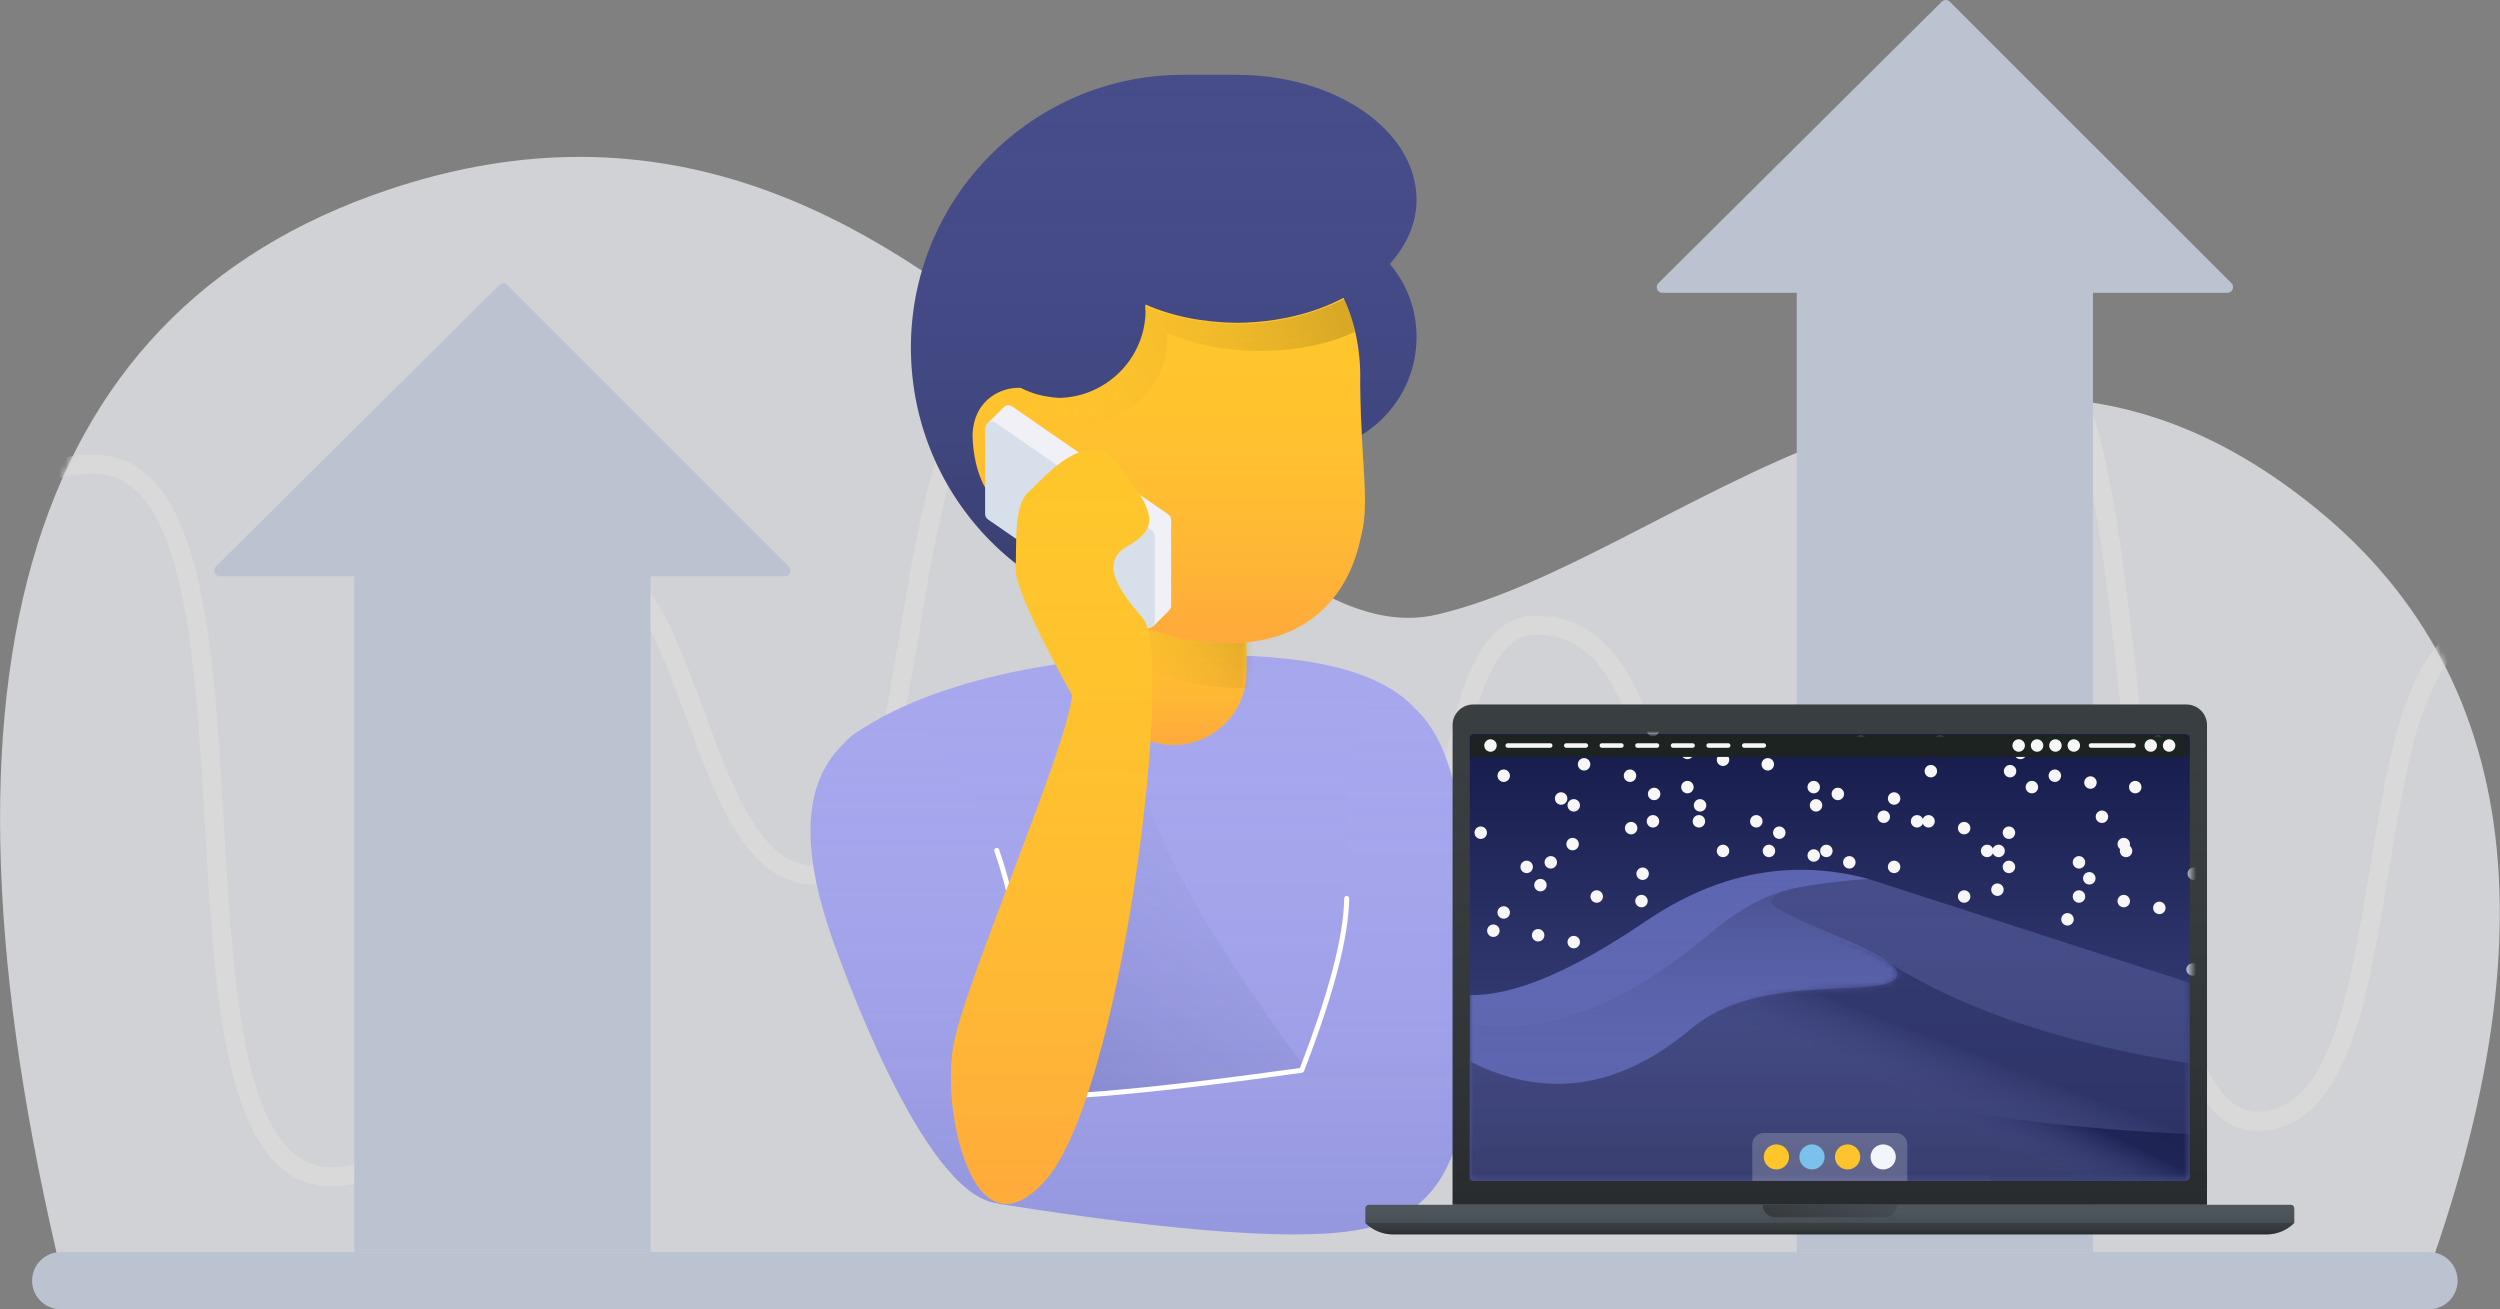 <svg height="210" viewBox="0 0 401 210" width="401" xmlns="http://www.w3.org/2000/svg" xmlns:xlink="http://www.w3.org/1999/xlink"><rect x="0" y="0" width="401" height="210" fill="#808080" stroke="none"/><defs><path id="a" d="m11.266 184.895c-25.154-99.847-8.15-159.704 51.013-179.57 88.745-29.799 130.216 77.016 168.212 68.147 37.997-8.868 84.403-59.733 137.929-19.431 35.76 26.72 42.053 70.338 18.878 130.854z"/><linearGradient id="b" x1="50%" x2="50%" y1="0%" y2="100%"><stop offset="0" stop-color="#a7a7ee" stop-opacity="0"/><stop offset="1" stop-color="#4c55a0" stop-opacity=".2"/></linearGradient><path id="c" d="m58.971 93c-11.843 0-37.086 2.305-52.093 12.847-15.183 10.795 9.544 78.686 52.093 78.686 42.731 0 45.628-74.891 37.668-83.236-8.126-8.297-25.643-8.297-37.668-8.297z"/><linearGradient id="d" x1="24.56%" x2="86.751%" y1="97.499%" y2="0%"><stop offset="0" stop-color="#464d89" stop-opacity=".3"/><stop offset="1" stop-color="#a7a7ee" stop-opacity="0"/></linearGradient><path id="e" d="m96.394 101.183c8.028 6.326 9.575 23.89 9.606 46.775-.031 23.244-3.291 34.177-17.344 37.153-9.369 1.984-28.848.648-58.437-4.009-.837-11.379 1.031-17.081 5.604-17.106 8.138.025 22.459-1.4 42.961-4.277 4.723-12.194 7.124-21.371 7.205-27.53.002-28.555 2.379-37.331 10.407-31.005z"/><linearGradient id="f" x1="50%" x2="50%" y1="0%" y2="100%"><stop offset="0" stop-color="#403f9f" stop-opacity="0"/><stop offset="1" stop-opacity=".2"/></linearGradient><path id="g" d="m97.212 42.048c0 10.16-8.223 18.396-18.367 18.396-2.221 0-4.351-.395-6.44-1.195 2.48 17.44 7.352 28.43-12.642 28.43-24.055 0-43.652-19.628-43.652-43.96 0-24.093 19.597-43.721 43.652-43.721h8.587c15.887 0 28.863 8.932 28.863 20.069 0 3.678-1.542 7.228-4.294 10.273 2.71 3.161 4.294 7.248 4.294 11.707z"/><linearGradient id="h" x1="50%" x2="50%" y1="0%" y2="100%"><stop offset="0" stop-color="#ffc62c" stop-opacity="0"/><stop offset="1" stop-color="#ff6663" stop-opacity=".3"/></linearGradient><path id="i" d="m0 0h23.434v16.165c0 6.471-5.246 11.717-11.717 11.717-6.471 0-11.717-5.246-11.717-11.717z"/><linearGradient id="j" x1="100%" x2="0%" y1="9.264%" y2="90.736%"><stop offset="0" stop-opacity=".25"/><stop offset="1" stop-color="#ffc42c" stop-opacity="0"/></linearGradient><path id="k" d="m33.735 50.22c1.81.953 3.896 1.471 6.138 1.606 7.61-.134 13.807-6.347 13.876-13.916-.069-.376-.078-.657 0-1.07 4.217 1.886 9.242 2.89 14.677 2.944 6.43-.054 12.429-1.527 17.079-4.014 1.964 4.211 2.824 8.966 2.669 13.916.164 13.767 1.636 19.165 0 24.888-1.253 6.06-6.005 16.592-21.081 16.592-15.363 0-28.643-9.302-32.556-20.874-5.773.131-8.436-6.231-8.539-12.578.252-5.883 4.923-7.682 7.739-7.493z"/><path id="l" d="m8.525 104.86c-9.141 5.615-11.508 16.393-4.263 35.821 2.708 7.342 5.882 14.959 9.324 21.653 5.437 10.635 11.493 18.713 17.05 18.713 9.082 0 4.653-48.247-3.197-62.019-8.024-13.856-9.985-19.861-18.915-14.168z"/><path id="m" d="m37.697 177.303c-5.85 6.646-10.161 3.679-12.516-2.139-2.557-6.015-3.262-14.708-2.13-20.058 2.198-10.719 18.244-47.399 18.907-55.627-.237-.452-8.864-15.599-9.054-20.058.19-4.397-.324-10.511 2.13-12.57 2.315-1.975 9.511-11.146 14.646-4.012 5.38 7.138 6.55 9.739 1.065 12.837-5.81 3.312 1.866 10.21 2.929 12.035 4.351 9.084-3.952 75.969-15.977 89.591z"/><linearGradient id="n" x1="100%" x2="0%" y1="43.374%" y2="56.626%"><stop offset="0" stop-opacity=".15"/><stop offset="1" stop-color="#ffc42c" stop-opacity="0"/></linearGradient><linearGradient id="o" x1="50%" x2="50%" y1="0%" y2="100%"><stop offset="0" stop-color="#393e41" stop-opacity="0"/><stop offset="1" stop-opacity=".3"/></linearGradient><path id="p" d="m17.313 0h114.375c1.831 0 3.315 1.473 3.315 3.29v76.957h-121.005v-76.957c0-1.817 1.484-3.29 3.315-3.29z"/><path id="q" d="m0 83.172h149c-1.179 1.17-2.779 1.828-4.446 1.828h-140.107c-1.668 0-3.267-.658-4.446-1.828z"/><linearGradient id="r" x1="50%" x2="50%" y1="0%" y2="100%"><stop offset="0" stop-color="#4e565c" stop-opacity="0"/><stop offset="1" stop-opacity=".1"/></linearGradient><path id="s" d="m.553 80.247h147.895c.305 0 .553.246.553.548v2.376h-149v-2.376c0-.303.247-.548.553-.548z"/><linearGradient id="t" x1="0%" x2="100%" y1="49.565%" y2="50.435%"><stop offset="0" stop-opacity=".3"/><stop offset="1" stop-opacity=".1"/></linearGradient><linearGradient id="u" x1="50%" x2="50%" y1="0%" y2="100%"><stop offset="0" stop-color="#151b4a"/><stop offset="1" stop-color="#464d89"/></linearGradient><path id="v" d="m.75 0h113.98c.414 0 .75.336.75.75v70.156c0 .414-.336.75-.75.75h-113.98c-.414 0-.75-.336-.75-.75v-70.156c0-.414.336-.75.75-.75z"/><linearGradient id="w" x1="65.162%" x2="65.162%" y1="0%" y2="100%"><stop offset="0" stop-color="#a7a7ee" stop-opacity="0"/><stop offset="1" stop-color="#464d89" stop-opacity=".3"/></linearGradient><path id="x" d="m0 20.108c6.937.145 16.268-3.754 27.995-11.699 11.593-7.936 23.565-10.251 35.915-6.946l19.707 48.441h-83.617z"/><linearGradient id="y" x1="50%" x2="50%" y1="0%" y2="100%"><stop offset="0" stop-color="#464d89"/><stop offset="1" stop-color="#5d66b2" stop-opacity="0"/></linearGradient><linearGradient id="z" x1="50%" x2="50%" y1="0%" y2="100%"><stop offset="0" stop-color="#464d89" stop-opacity="0"/><stop offset="1" stop-opacity=".2"/></linearGradient><path id="A" d="m0 29.287c12.188 6.165 24.039 4.402 35.551-5.29 10.955-9.223 30.616-4.613 32.858-8.186s-20.015-9.706-20.015-12.163c0-1.637 5.172-2.854 15.516-3.648l51.57 16.685v31.756h-115.48z"/><linearGradient id="B" x1="62.478%" x2="50%" y1="43.931%" y2="56.069%"><stop offset="0" stop-color="#191e4e" stop-opacity=".41"/><stop offset="1" stop-color="#464d89" stop-opacity="0"/></linearGradient><linearGradient id="C" x1="62.478%" x2="50%" y1="45.387%" y2="54.613%"><stop offset="0" stop-color="#181e4e" stop-opacity=".8"/><stop offset="1" stop-color="#464d89" stop-opacity="0"/></linearGradient><mask id="D" fill="#fff"><use fill="#fff" fill-rule="evenodd" xlink:href="#a"/></mask><mask id="E" fill="#fff"><use fill="#fff" fill-rule="evenodd" xlink:href="#i"/></mask><mask id="F" fill="#fff"><use fill="#fff" fill-rule="evenodd" xlink:href="#v"/></mask><mask id="G" fill="#fff"><use fill="#fff" fill-rule="evenodd" xlink:href="#x"/></mask><mask id="H" fill="#fff"><use fill="#fff" fill-rule="evenodd" xlink:href="#A"/></mask></defs><g fill="none" fill-rule="evenodd"><g opacity=".697"><g transform="translate(0 25.105)"><use fill="#f2f5f9" xlink:href="#a"/><path d="m400.689 73.639c.841-.004 1.525.673 1.529 1.511.004.838-.675 1.521-1.516 1.525-5.093.023-8.781 3.764-11.653 11.372-2.279 6.036-3.551 12.191-5.951 26.848-2.49 15.207-3.821 21.602-6.255 27.966-3.339 8.731-8.038 13.41-14.813 13.392-3.699.01-6.803-2.128-9.35-6.107-2.213-3.457-4.058-8.36-5.654-14.743-2.512-10.051-4.024-20.922-6.486-43.603-.045-.413-.091-.839-.15-1.383-.018-.165-.12-1.11-.15-1.382-2.421-22.327-3.741-32.112-5.962-41.455-2.779-11.688-6.306-17.523-10.616-17.523-4.716 0-8.353 4.135-11.333 12.536-2.363 6.661-3.766 13.416-6.524 29.553-2.799 16.38-4.213 23.195-6.65 30.074-3.354 9.468-7.806 14.539-14.162 14.541-6.046-.002-10.635-2.358-14.242-6.833-2.678-3.323-4.371-6.841-7.247-14.175-.053-.135-.107-.272-.18-.458-.09-.229-.09-.229-.179-.458-2.706-6.907-4.145-9.965-6.334-12.799-2.745-3.554-6.032-5.34-10.479-5.363-3.791.02-6.694 3.436-9.034 10.515-1.921 5.808-3.129 12.353-5.12 26.109-.076.524-.379 2.625-.456 3.152-.178 1.232-.322 2.218-.462 3.17-2.184 14.823-3.989 23.494-6.863 30.754-3.803 9.606-9.165 14.787-16.742 14.787-4.098 0-7.469-2.273-10.141-6.516-2.332-3.703-4.178-8.951-5.675-15.788-2.343-10.702-3.487-21.806-5.293-46.656-.022-.305-.042-.585-.085-1.169-1.801-24.788-2.853-35.233-5.036-45.505-2.761-12.997-6.72-19.47-12.134-19.47-5.83 0-10.275 4.223-13.826 12.619-2.91 6.881-4.94 15.497-7.34 29.471-.225 1.308-.452 2.651-.745 4.406-.02.117-.571 3.422-.731 4.372-2.091 12.452-3.43 18.889-5.35 24.421-2.579 7.433-5.913 11.412-10.676 11.414-5.055.002-9.089-2.993-12.59-8.604-2.55-4.087-4.294-8.225-7.805-17.734-.09-.245-.09-.245-.181-.489-3.483-9.433-5.223-13.552-7.691-17.479-3.097-4.927-6.409-7.361-10.402-7.361-3.009 0-5.466 3.375-7.465 10.439-1.678 5.929-2.785 12.93-4.487 26.821-.105.853-.568 4.657-.694 5.686-.273 2.227-.498 4.028-.722 5.763-2.069 16.063-4.091 26.445-7.242 34.742-4.095 10.783-9.897 16.616-18.059 16.616-8.163 0-13.211-6.56-16.179-18.821-1.212-5.006-2.097-10.979-2.793-18.344-.526-5.562-.837-10.256-1.449-20.882-.016-.272-.016-.272-.031-.544-.599-10.395-.93-15.327-1.468-20.911-.702-7.285-1.594-13.184-2.803-18.08-2.762-11.184-7.083-16.715-13.635-16.737-6.878.023-11.201 2.965-13.988 8.814-2.217 4.653-3.205 9.746-4.499 20.726-.026.222-.035.295-.098.829-.666 5.66-1.008 8.214-1.561 11.21-.738 3.993-1.655 7.242-2.895 9.981-3.033 6.697-8.037 10.231-15.638 10.201-.841-.003-1.52-.686-1.516-1.524.003-.838.688-1.515 1.528-1.512 6.344.025 10.293-2.764 12.851-8.414 2.035-4.494 2.898-9.165 4.208-20.295.063-.534.072-.608.098-.83.64-5.432 1.04-8.326 1.642-11.431.79-4.075 1.785-7.419 3.131-10.243 3.273-6.87 8.636-10.52 16.738-10.547 8.346.028 13.534 6.669 16.591 19.047 1.25 5.061 2.163 11.096 2.878 18.515.543 5.636.876 10.594 1.477 21.028.016.272.016.272.031.544.61 10.588.92 15.259 1.441 20.771.684 7.234 1.549 13.073 2.722 17.917 2.677 11.056 6.863 16.497 13.219 16.497 6.62 0 11.515-4.92 15.212-14.655 3.041-8.008 5.03-18.216 7.069-34.054.223-1.728.447-3.523.719-5.744.126-1.027.589-4.831.694-5.685 1.722-14.054 2.843-21.143 4.579-27.278 2.336-8.253 5.536-12.65 10.395-12.65 5.22 0 9.384 3.06 12.982 8.785 2.622 4.172 4.408 8.398 7.969 18.042.09.245.09.245.181.489 3.434 9.3 5.134 13.334 7.533 17.179 3 4.808 6.186 7.173 10.004 7.172 3.06-.001 5.601-3.035 7.8-9.371 1.844-5.315 3.163-11.652 5.225-23.93.159-.949.711-4.253.731-4.371.294-1.759.522-3.106.747-4.419 2.438-14.196 4.507-22.977 7.536-30.138 3.974-9.398 9.319-14.476 16.631-14.476 3.94 0 7.168 2.238 9.716 6.406 2.218 3.626 3.972 8.765 5.397 15.471 1.239 5.834 2.225 12.808 3.093 21.417.657 6.524 1.101 12.104 2.001 24.497.042.584.063.863.085 1.169 1.795 24.69 2.931 35.722 5.231 46.228 2.907 13.281 7.086 19.916 12.841 19.916 6.073 0 10.516-4.292 13.91-12.865 2.76-6.972 4.532-15.485 6.683-30.08.14-.949.283-1.933.461-3.162.076-.526.38-2.627.456-3.152 2.018-13.944 3.244-20.586 5.242-26.626 2.705-8.181 6.436-12.572 11.926-12.6 5.45.028 9.597 2.282 12.891 6.546 2.429 3.145 3.943 6.362 6.758 13.547.09.229.09.229.179.458.073.186.126.323.179.457 2.762 7.045 4.366 10.379 6.784 13.379 3.048 3.782 6.78 5.697 11.869 5.699 4.697-.002 8.32-4.129 11.291-12.517 2.356-6.651 3.754-13.384 6.51-29.516 2.8-16.385 4.22-23.222 6.664-30.112 3.363-9.481 7.83-14.559 14.204-14.559 3.386 0 6.2 2.058 8.497 5.858 1.983 3.28 3.638 7.929 5.082 14.001 2.262 9.515 3.59 19.361 6.027 41.829.03.272.132 1.218.15 1.382.059.544.105.97.15 1.383 2.447 22.533 3.948 33.329 6.414 43.195 3.089 12.361 7.059 18.561 12.049 18.548 5.245.014 9.03-3.755 11.968-11.438 2.331-6.096 3.641-12.39 6.046-27.078 2.485-15.173 3.777-21.425 6.155-27.724 3.267-8.654 7.854-13.309 14.489-13.338z" fill="#fff" fill-rule="nonzero" mask="url(#D)"/></g><g fill="#d3e0f1"><path d="m9.712 200.838h379.922c2.522 0 4.566 2.051 4.566 4.581s-2.044 4.581-4.566 4.581h-379.922c-2.522 0-4.566-2.051-4.566-4.581s2.044-4.581 4.566-4.581z"/><path d="m288.199 46.968h-21.545c-.505 0-.914-.408-.914-.91 0-.242.097-.474.269-.645l45.452-45.147c.357-.355.936-.354 1.292.002l0.0 0-0.0 0 45.16 45.147c.356.356.355.933-.002 1.288-.171.17-.403.266-.645.266h-21.555v153.87h-47.512z"/><path d="m56.825 92.436h-21.545c-.505 0-.914-.408-.914-.911 0-.242.097-.474.269-.645l45.452-45.169c.357-.355.936-.354 1.292.002l0.0 0-0.0 0 45.16 45.169c.356.356.355.933-.002 1.288-.171.17-.403.266-.645.266h-21.555v108.401h-47.512z"/></g></g><g transform="translate(130 12)"><use fill="#a7a7ee" xlink:href="#c"/><use fill="url(#b)" xlink:href="#c"/><path d="m53.093 108.775c-1.099 10.788 12.692 34.207 41.374 70.254l-57.923-13.113c-5.938-17.631-.421-36.679 16.549-57.141z" fill="url(#d)"/><use fill="#a7a7ee" xlink:href="#e"/><use fill="url(#b)" xlink:href="#e"/><path d="m85.609 132.1c.003-.222.185-.399.406-.396.222.003.399.185.396.407-.081 6.226-2.499 15.455-7.248 27.705-.053.136-.174.232-.318.252-20.564 2.882-34.931 4.311-43.112 4.286-.222-.001-.401-.181-.4-.403.001-.222.181-.401.402-.4 8.101.025 22.361-1.39 42.765-4.246 4.661-12.059 7.029-21.134 7.108-27.206z" fill="#fff" fill-rule="nonzero"/><use fill="#464d89" xlink:href="#g"/><use fill="url(#f)" xlink:href="#g"/><g transform="translate(46.501 79.609)"><use fill="#ffc62c" xlink:href="#i"/><use fill="url(#h)" xlink:href="#i"/><path d="m24.728 18.666c-.72.054-1.467.082-2.241.082-7.487 0-14.488-2.278-20.12-5.973v-15.179h23.434v16.165c0 1.751-.384 3.412-1.073 4.904z" fill="url(#j)" mask="url(#E)"/></g><use fill="#ffc62c" xlink:href="#k"/><use fill="url(#h)" xlink:href="#k"/><g transform="translate(28.01 53.012)"><path d="m3.737 0c.219 0 .433.067.613.191l25.027 17.302c.29.201.463.53.463.883v13.762c0 .327-.147.62-.378.817l-2.582 2.576v-13.845l-24.22-16.945-2.422-1.691 2.679-2.672c.197-.231.491-.377.819-.377z" fill="#f0f0f6"/><path d="m1.692 2.814 25.059 17.268c.291.2.464.529.464.881v13.735c0 .592-.483 1.072-1.078 1.072-.219 0-.434-.067-.614-.191l-25.059-17.268c-.291-.2-.464-.529-.464-.881v-13.735c0-.592.483-1.072 1.078-1.072.219 0 .434.067.614.191z" fill="#d6dfea"/></g><use fill="#a7a7ee" xlink:href="#l"/><use fill="url(#b)" xlink:href="#l"/><path d="m36.081 169.117c-.015.221-.206.388-.427.373-.221-.015-.388-.206-.374-.427.867-12.93-1.739-33.085-5.782-44.529-.074-.209.036-.438.245-.511.209-.074.438.036.512.245 4.08 11.549 6.7 31.813 5.826 44.85z" fill="#fff" fill-rule="nonzero"/><use fill="#ffc62c" xlink:href="#m"/><use fill="url(#h)" xlink:href="#m"/><path d="m87.326 41.219c-3.926 1.896-9.286 3.064-15.195 3.064-5.769 0-11.014-1.113-14.913-2.93.015.261.022.524.022.788 0 7.625-6.187 13.805-13.819 13.805-4.498 0-8.494-2.147-11.018-5.471.444-.047.866-.046 1.249-.003 1.913.837 3.996 1.353 6.195 1.428 7.641-.075 13.831-6.268 13.819-13.805.012-.383.003-.663 0-.952 4.292 1.757 9.311 2.758 14.772 2.856 6.39-.098 12.382-1.567 17.154-4.046.732 1.678 1.309 3.442 1.733 5.267z" fill="url(#n)"/></g><g transform="translate(219 113)"><use fill="#393e41" xlink:href="#p"/><use fill="url(#o)" xlink:href="#p"/><use fill="#393e41" xlink:href="#q"/><use fill="url(#o)" xlink:href="#q"/><use fill="#4e565c" xlink:href="#s"/><use fill="url(#r)" xlink:href="#s"/><path d="m63.726 80.247h21.549c0 1.111-.907 2.011-2.026 2.011h-17.497c-1.119 0-2.026-.9-2.026-2.011z" fill="url(#t)"/><g transform="translate(16.76 4.753)"><use fill="url(#u)" xlink:href="#v"/><g fill="#f7f7f8" mask="url(#F)"><g transform="translate(-7.735 -5.301)"><ellipse cx="24.404" cy="16.726" rx="1" ry="1"/><ellipse cx="13.169" cy="11.973" rx="1" ry="1"/><ellipse cx="33.612" cy="20.382" rx="1" ry="1"/><ellipse cx="22.378" cy="15.629" rx="1" ry="1"/><ellipse cx="37.296" cy="14.898" rx="1" ry="1"/><ellipse cx="26.061" cy="10.145" rx="1" ry="1"/><ellipse cx="44.663" cy="16.726" rx="1" ry="1"/><ellipse cx="33.428" cy="11.973" rx="1" ry="1"/><ellipse cx="20.72" cy="25.866" rx="1" ry="1"/><ellipse cx="9.485" cy="21.113" rx="1" ry="1"/><ellipse cx="28.087" cy="31.349" rx="1" ry="1"/><ellipse cx="16.852" cy="26.597" rx="1" ry="1"/><ellipse cx="35.454" cy="27.694" rx="1" ry="1"/><ellipse cx="24.219" cy="22.941" rx="1" ry="1"/><ellipse cx="42.637" cy="13.801" rx="1" ry="1"/><ellipse cx="48.347" cy="24.038" rx="1" ry="1"/><ellipse cx="37.112" cy="19.285" rx="1" ry="1"/><ellipse cx="92.549" cy="24.038" rx="1" ry="1"/><ellipse cx="81.315" cy="19.285" rx="1" ry="1"/><ellipse cx="87.024" cy="20.382" rx="1" ry="1"/><ellipse cx="75.789" cy="15.629" rx="1" ry="1"/><ellipse cx="103.6" cy="35.005" rx="1" ry="1"/><ellipse cx="92.365" cy="30.253" rx="1" ry="1"/><ellipse cx="109.125" cy="18.554" rx="1" ry="1"/><ellipse cx="97.891" cy="13.801" rx="1" ry="1"/><ellipse cx="105.442" cy="25.866" rx="1" ry="1"/><ellipse cx="94.207" cy="21.113" rx="1" ry="1"/><ellipse cx="74.132" cy="18.554" rx="1" ry="1"/><ellipse cx="62.897" cy="13.801" rx="1" ry="1"/><ellipse cx="81.683" cy="11.242" rx="1" ry="1"/><ellipse cx="62.897" cy="24.769" rx="1" ry="1"/><ellipse cx="68.606" cy="25.866" rx="1" ry="1"/><ellipse cx="57.371" cy="21.113" rx="1" ry="1"/><ellipse cx="85.182" cy="40.489" rx="1" ry="1"/><ellipse cx="73.947" cy="35.737" rx="1" ry="1"/><ellipse cx="90.708" cy="24.038" rx="1" ry="1"/><ellipse cx="79.473" cy="19.285" rx="1" ry="1"/><ellipse cx="87.024" cy="31.349" rx="1" ry="1"/><ellipse cx="75.789" cy="26.597" rx="1" ry="1"/><ellipse cx="55.714" cy="24.038" rx="1" ry="1"/><ellipse cx="44.479" cy="19.285" rx="1" ry="1"/><ellipse cx="63.265" cy="16.726" rx="1" ry="1"/><ellipse cx="18.694" cy="37.565" rx="1" ry="1"/><ellipse cx="24.404" cy="38.661" rx="1" ry="1"/><ellipse cx="13.169" cy="33.909" rx="1" ry="1"/><ellipse cx="40.98" cy="53.285" rx="1" ry="1"/><ellipse cx="29.745" cy="48.532" rx="1" ry="1"/><ellipse cx="46.505" cy="36.833" rx="1" ry="1"/><ellipse cx="35.27" cy="32.081" rx="1" ry="1"/><ellipse cx="42.821" cy="44.145" rx="1" ry="1"/><ellipse cx="31.587" cy="39.392" rx="1" ry="1"/><ellipse cx="11.511" cy="36.833" rx="1" ry="1"/><ellipse cx=".276" cy="32.081" rx="1" ry="1"/><ellipse cx="19.062" cy="29.522" rx="1" ry="1"/><ellipse cx="101.574" cy="11.973" rx="1" ry="1"/><ellipse cx="107.284" cy="13.07" rx="1" ry="1"/><ellipse cx="96.049" cy="8.317" rx="1" ry="1"/><ellipse cx="123.86" cy="27.694" rx="1" ry="1"/><ellipse cx="112.625" cy="22.941" rx="1" ry="1"/><ellipse cx="129.385" cy="11.242" rx="1" ry="1"/><ellipse cx="118.15" cy="6.489" rx="1" ry="1"/><ellipse cx="125.701" cy="18.554" rx="1" ry="1"/><ellipse cx="114.467" cy="13.801" rx="1" ry="1"/><ellipse cx="94.391" cy="11.242" rx="1" ry="1"/><ellipse cx="83.156" cy="6.489" rx="1" ry="1"/><ellipse cx="101.943" cy="3.93" rx="1" ry="1"/><ellipse cx="112.625" cy="32.081" rx="1" ry="1"/><ellipse cx="118.334" cy="33.177" rx="1" ry="1"/><ellipse cx="107.1" cy="28.425" rx="1" ry="1"/><ellipse cx="134.91" cy="47.801" rx="1" ry="1"/><ellipse cx="123.676" cy="43.048" rx="1" ry="1"/><ellipse cx="140.436" cy="31.349" rx="1" ry="1"/><ellipse cx="129.201" cy="26.597" rx="1" ry="1"/><ellipse cx="136.752" cy="38.661" rx="1" ry="1"/><ellipse cx="125.517" cy="33.909" rx="1" ry="1"/><ellipse cx="105.442" cy="31.349" rx="1" ry="1"/><ellipse cx="94.207" cy="26.597" rx="1" ry="1"/><ellipse cx="112.993" cy="24.038" rx="1" ry="1"/><ellipse cx="42.637" cy="8.317" rx="1" ry="1"/><ellipse cx="48.347" cy="9.414" rx="1" ry="1"/><ellipse cx="37.112" cy="4.661" rx="1" ry="1"/><ellipse cx="64.923" cy="24.038" rx="1" ry="1"/><ellipse cx="53.688" cy="19.285" rx="1" ry="1"/><ellipse cx="70.448" cy="7.586" rx="1" ry="1"/><ellipse cx="59.213" cy="2.833" rx="1" ry="1"/><ellipse cx="66.765" cy="14.898" rx="1" ry="1"/><ellipse cx="55.53" cy="10.145" rx="1" ry="1"/><ellipse cx="35.454" cy="7.586" rx="1" ry="1"/><ellipse cx="24.219" cy="2.833" rx="1" ry="1"/><ellipse cx="43.006" cy=".274" rx="1" ry="1"/><ellipse cx="70.448" cy="6.489" rx="1" ry="1"/></g></g><g mask="url(#F)"><path d="m0 0h115.48v3.656h-115.48z" fill="#1c2321"/><g fill="#f7f7f8"><path d="m6.078 1.462h6.815c.203 0 .368.164.368.366s-.165.366-.368.366h-6.815c-.203 0-.368-.164-.368-.366s.165-.366.368-.366z"/><path d="m15.471 1.462h3.131c.203 0 .368.164.368.366s-.165.366-.368.366h-3.131c-.203 0-.368-.164-.368-.366s.165-.366.368-.366z"/><path d="m21.18 1.462h3.131c.203 0 .368.164.368.366s-.165.366-.368.366h-3.131c-.203 0-.368-.164-.368-.366s.165-.366.368-.366z"/><path d="m26.89 1.462h3.131c.203 0 .368.164.368.366s-.165.366-.368.366h-3.131c-.203 0-.368-.164-.368-.366s.165-.366.368-.366z"/><path d="m99.64 1.462h6.815c.203 0 .368.164.368.366s-.165.366-.368.366h-6.815c-.203 0-.368-.164-.368-.366s.165-.366.368-.366z"/><path d="m32.6 1.462h3.131c.203 0 .368.164.368.366s-.165.366-.368.366h-3.131c-.203 0-.368-.164-.368-.366s.165-.366.368-.366z"/><path d="m38.309 1.462h3.131c.203 0 .368.164.368.366s-.165.366-.368.366h-3.131c-.203 0-.368-.164-.368-.366s.165-.366.368-.366z"/><path d="m44.019 1.462h3.131c.203 0 .368.164.368.366s-.165.366-.368.366h-3.131c-.203 0-.368-.164-.368-.366s.165-.366.368-.366z"/><ellipse cx="3.315" cy="1.828" rx="1" ry="1"/><ellipse cx="88.037" cy="1.828" rx="1" ry="1"/><ellipse cx="90.984" cy="1.828" rx="1" ry="1"/><ellipse cx="93.931" cy="1.828" rx="1" ry="1"/><ellipse cx="96.878" cy="1.828" rx="1" ry="1"/><ellipse cx="112.164" cy="1.828" rx="1" ry="1"/><ellipse cx="109.218" cy="1.828" rx="1" ry="1"/></g></g><g mask="url(#F)"><g fill-rule="evenodd" transform="translate(0 21.753)"><g fill="none"><use fill="#5b64b0" xlink:href="#x"/><use fill="url(#w)" xlink:href="#x"/></g><path d="m0 24.641c11.804 2.1 24.606-2.673 38.404-14.318 13.799-11.645 25.742-10.114 35.831 4.594v21.122h-74.235z" fill="url(#y)" mask="url(#G)"/></g></g><g mask="url(#F)"><g fill-rule="evenodd" transform="translate(0 23.215)"><g fill="none"><use fill="#464d89" xlink:href="#A"/><use fill="url(#z)" xlink:href="#A"/></g><path d="m67.041 13.344c12.017 7.658 28.163 13.081 48.439 16.269v18.828h-115.48v-32.538c32.677-9.319 55.024-10.173 67.041-2.559z" fill="url(#B)" mask="url(#H)"/><path d="m42.795 20.578c7.23 11.672 31.477 18.461 72.74 20.368v7.495h-115.535v-20.473c21.3-16.598 35.564-19.062 42.795-7.39z" fill="url(#C)" mask="url(#H)"/></g></g></g><g transform="translate(62.068 68.731)"><path d="m1.842 0h21.18c1.017 0 1.842.818 1.842 1.828v5.849h-24.864v-5.849c0-1.01.825-1.828 1.842-1.828z" fill="#fff" opacity=".2"/><ellipse cx="20.996" cy="3.839" fill="#f2f5f9" rx="2.026" ry="2.011"/><ellipse cx="15.287" cy="3.839" fill="#ffc42d" rx="2.026" ry="2.011"/><ellipse cx="9.577" cy="3.839" fill="#7bc1eb" rx="2.026" ry="2.011"/><ellipse cx="3.868" cy="3.839" fill="#ffc62c" rx="2.026" ry="2.011"/></g></g></g></svg>